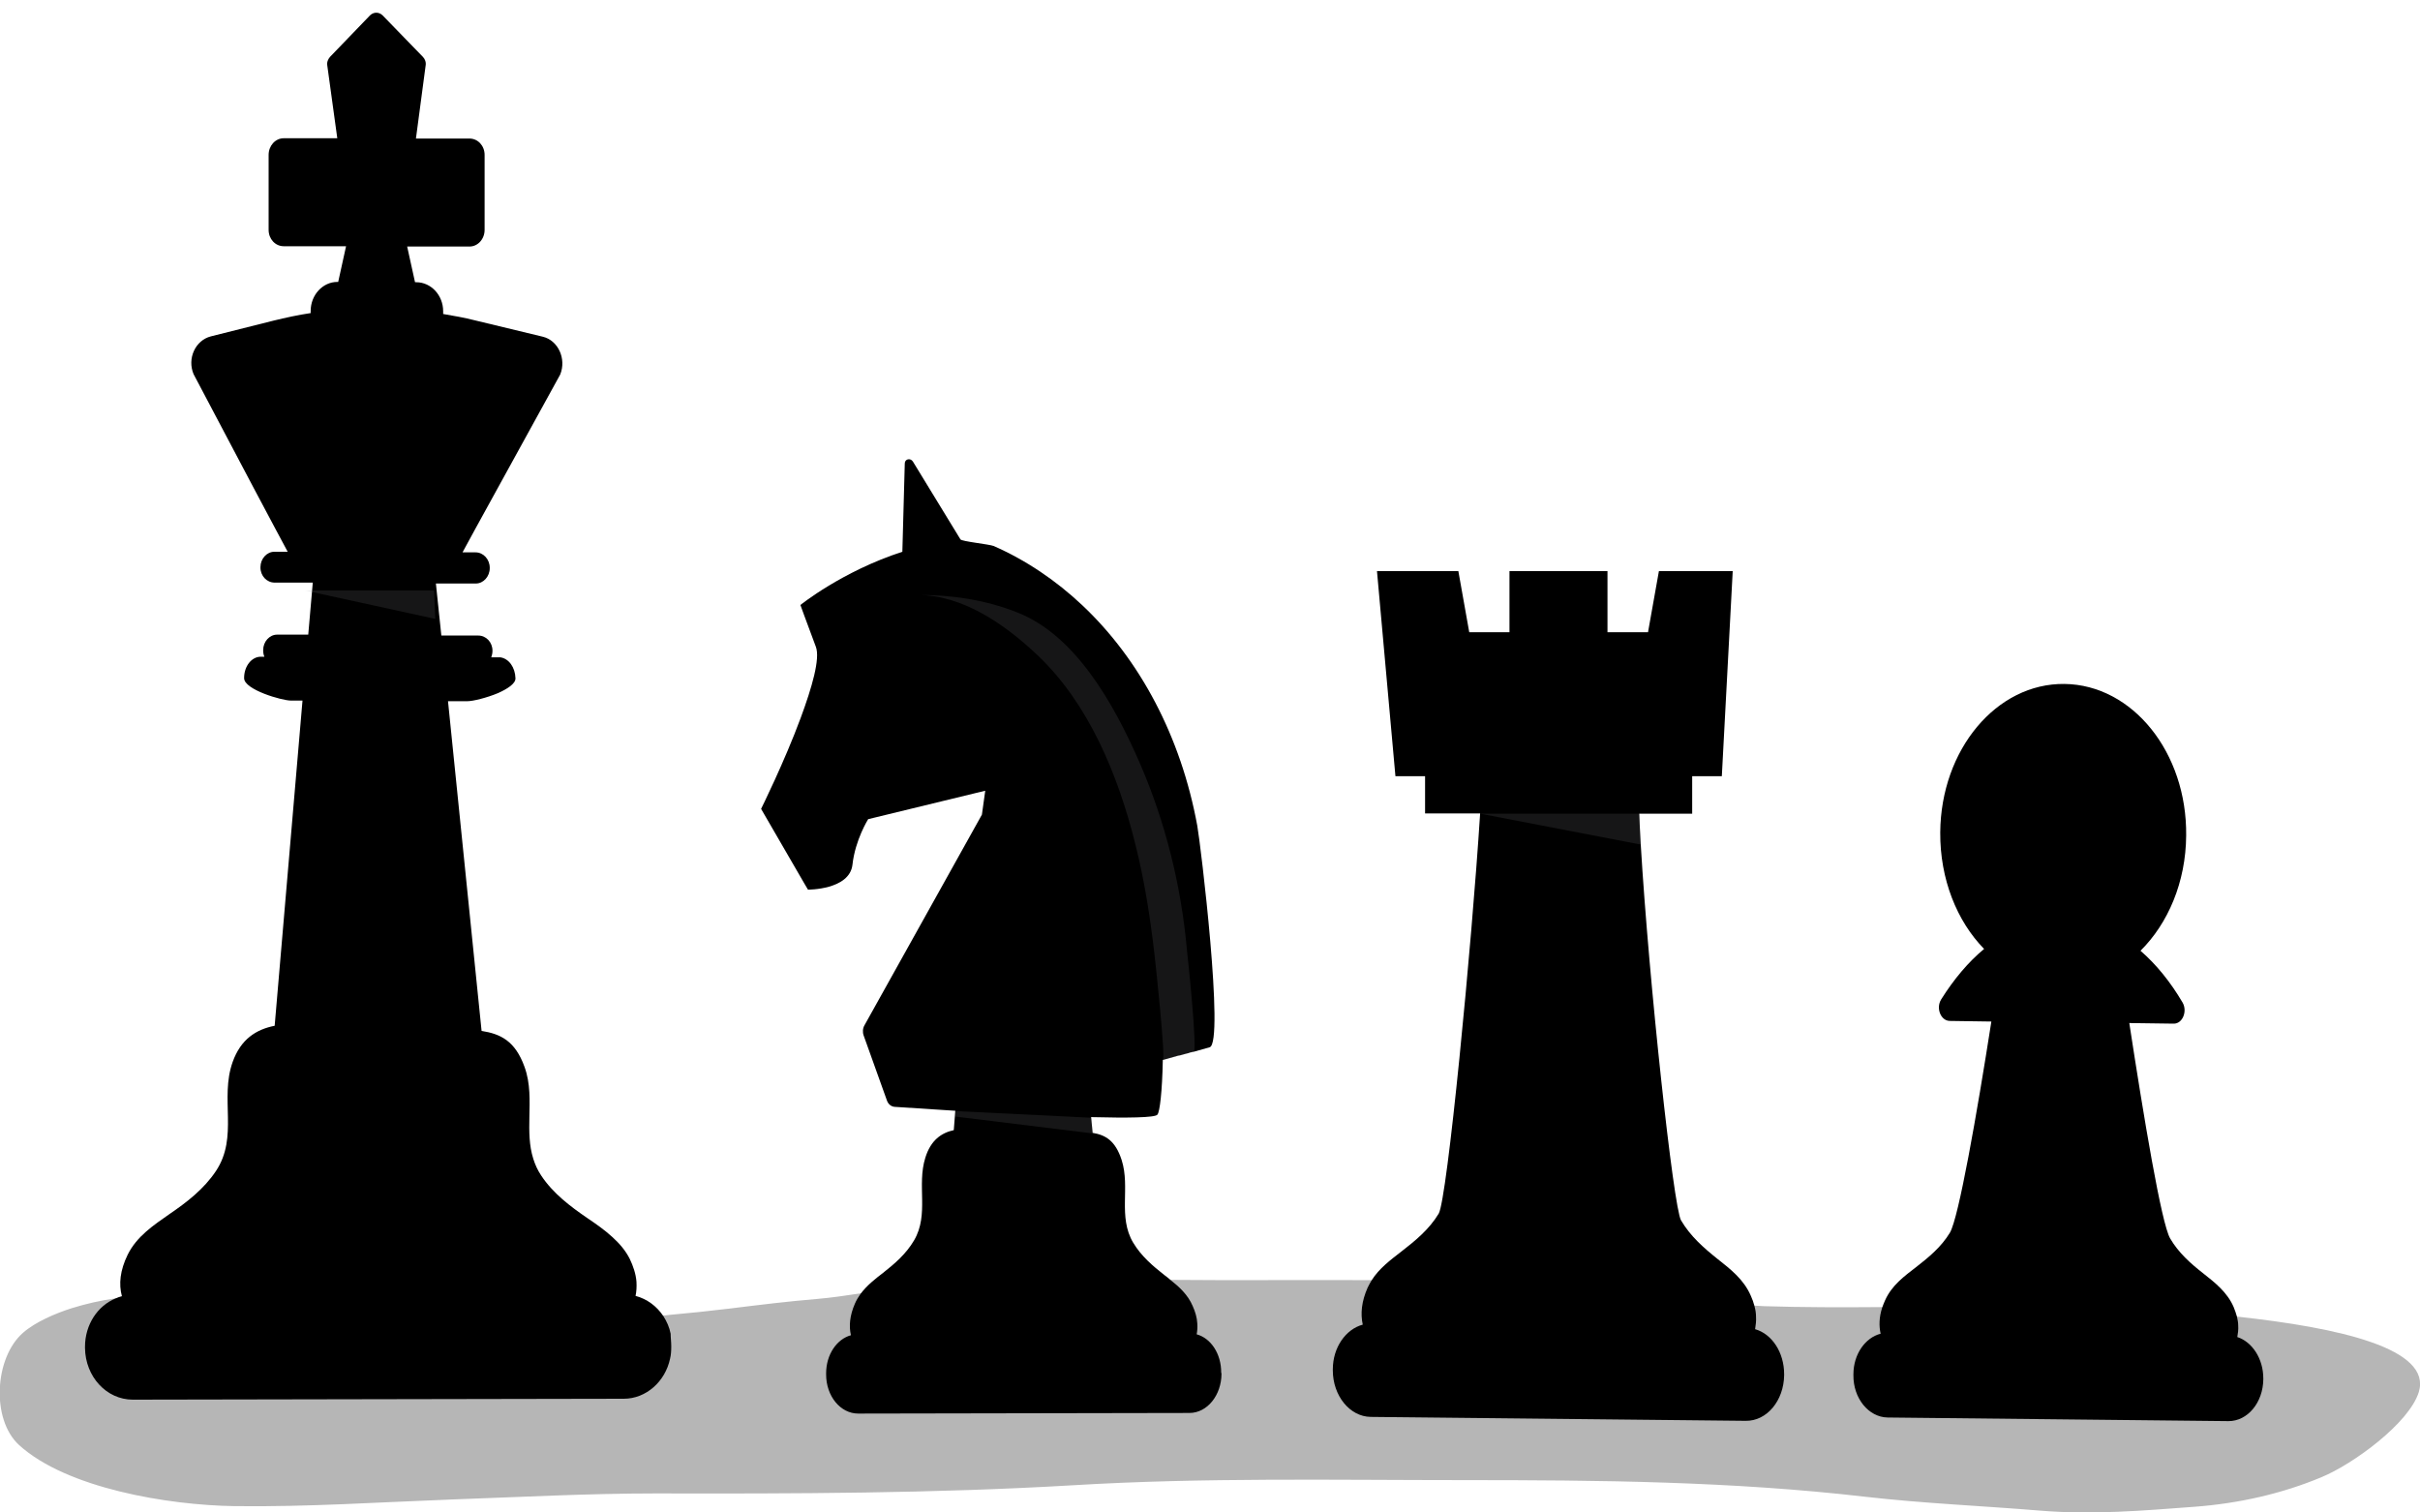 <?xml version="1.0" encoding="utf-8"?>
<!-- Generator: Adobe Illustrator 23.0.1, SVG Export Plug-In . SVG Version: 6.00 Build 0)  -->
<svg version="1.1" id="Layer_1" xmlns="http://www.w3.org/2000/svg" xmlns:xlink="http://www.w3.org/1999/xlink" x="0px" y="0px"
	 viewBox="0 0 800 500" style="enable-background:new 0 0 800 500;" xml:space="preserve">
<style type="text/css">
	.st0{opacity:0.5;}
	.st1{fill:#6D6D6D;}
	.st2{opacity:0.16;fill:#8C8E90;enable-background:new    ;}
</style>
<g class="st0">
	<path class="st1" d="M799.6,460.2c-3.2,10.3-21.7,23.8-32.1,28.1c-13.1,5.5-27.4,8.7-41.9,9.8c-17.2,1.3-33.8,2.7-51,1.3
		c-19.3-1.6-38.8-2.4-58-4.6c-44-5.1-88-5.5-132.3-5.5c-43.2,0-86.4-0.9-129.6,1.7c-45.9,2.7-91.9,2.8-137.9,2.7
		c-22.5,0-44.9,1.2-67.4,2c-24.2,0.9-47.6,2.5-71.8,2.2c-22-0.3-55.6-5.9-71.3-20.2c-9.3-8.5-8.1-28.9,1.3-37.1
		c4.1-3.6,10.7-6.4,16-8.1c4.8-1.5,9.7-2.6,14.6-3.3c10.6-1.6,21.4-1.6,32.3-1.7c11.2-0.1,22.9,1.9,33.7,4.6
		c9.6,2.5,19.5,3.3,29.3,4.8c13.2,2.1,28,2.4,41.3,1.1c2.2-0.2,4.3-0.4,6.5-0.6c6.3-0.5,12.7-0.9,19-1.3c5.8-0.4,11.5-0.7,17.3-1.1
		c0.4,0,0.8-0.1,1.2-0.1c0.8,0,1.5-0.1,2.3-0.2c6.7-0.6,13.4-1.3,20-2.1c9.7-1.2,19.4-2.4,29.1-3.2c4.7-0.4,9.3-1.1,14-1.8
		c4.1-0.6,8.2-1.2,12.3-1.7c23.4-2.3,46.8-2.8,70.2-2.8c6.6,0,13.3,0,19.9,0c6.4,0,12.8,0.1,19.2,0.1c15.8,0,31.5-0.1,47.3,0
		c24.3,0.2,48.6,0.7,72.8,2.7c9.6,0.8,19.1,0.3,28.5,2.1c8.3,1.6,16.7,3.1,25.2,3.6c1.2,0.1,2.4,0.1,3.6,0.2
		c12.8,0.4,25.6,0.4,38.5,0.3c10.4-0.1,20.7-0.2,31.1-0.3c10.5,0,50.6-0.2,86.2,3.4C773.7,438.9,804,445.9,799.6,460.2z"/>
</g>
<g>
	<g>
		<g>
			<path d="M403.8,454.1c0,7.1-4.7,13-10.6,13l-109.5,0.2c-5.9,0-10.6-5.8-10.6-12.9V454c0-6.2,3.5-11.3,8.2-12.6
				c-0.7-3-0.4-6.5,1.3-10.4c0.5-1.2,1.2-2.3,1.9-3.3c2.1-2.8,4.8-4.9,7.4-6.9c3.8-3,7.6-6.2,10.3-10.8c5-8.6,0.8-18.1,3.7-27.3
				c1.8-5.8,5.3-8.2,9.4-9.1l0.5-6.4c-9.3-0.6-16.8-1.1-20.1-1.3c-1.1-0.1-2.1-0.9-2.5-2.1l-7.7-21.5c-0.4-1.1-0.3-2.4,0.3-3.4
				l38.8-69.6l1.1-7.9l-38.7,9.4c0,0-4.3,6.8-5.2,15.1c-1,8.3-14.7,8.2-14.7,8.2l-1.3-2.2l-14.2-24.5c0,0,7.7-15.5,13.1-30.1
				c3.7-10,6.5-19.6,5-23.5c-3.6-9.6-5.1-13.8-5.1-13.8s13.7-11.1,33.7-17.6l0.8-29.2c0-1.5,1.9-1.9,2.7-0.6l15.7,25.7
				c0.4,0.7,9.5,1.6,11,2.2c10.7,4.7,20.6,11.4,29.3,19.6c19,17.9,32.6,43.4,38,72.9c1.1,6,9,71.7,4.1,73.2c0,0-2.4,0.7-5.3,1.5
				c0,0,0,0-0.1,0c-0.1,0-0.3,0.1-0.5,0.1c-0.1,0-0.2,0.1-0.4,0.1c-0.2,0-0.4,0.1-0.6,0.2c-0.3,0.1-0.7,0.2-1.2,0.3
				c-0.2,0.1-0.5,0.1-0.7,0.2c-0.3,0.1-0.7,0.2-1.1,0.3c0,0,0,0-0.1,0c-0.2,0-0.3,0.1-0.5,0.1c-2.8,0.8-5,1.4-5,1.4
				c-0.2,10.5-1,17.2-1.8,18.1c-0.9,1-9.9,1.1-21.9,0.8h0l0.5,5.2c4.2,0.7,7.5,2.5,9.6,9c2.9,9.1-1.3,18.7,3.8,27.3
				c2.7,4.5,6.5,7.7,10.3,10.7c0.7,0.5,1.3,1,2,1.6c2.9,2.3,5.8,4.9,7.4,8.7c0.8,1.8,1.4,3.7,1.5,5.7c0.1,1.3,0,2.5-0.2,3.6
				c4.7,1.3,8.1,6.4,8.1,12.6L403.8,454.1z"/>
			<polygon class="st2" points="361.3,374.7 315.7,369.1 315.7,367.3 360.8,369.5 360.8,369.5 			"/>
			<polygon class="st2" points="157.5,337.4 92,331.5 92,329.5 156.8,331.9 156.8,331.9 			"/>
			<path class="st2" d="M394.6,347.8c0,0,0,0-0.1,0c-0.1,0-0.3,0.1-0.5,0.1c-0.1,0-0.2,0.1-0.4,0.1c-0.2,0-0.4,0.1-0.6,0.2
				c-0.3,0.1-0.7,0.2-1.2,0.3c-0.2,0.1-0.5,0.1-0.7,0.2c-0.3,0.1-0.7,0.2-1.1,0.3c0,0,0,0-0.1,0c-0.2,0-0.3,0.1-0.5,0.1
				c-2.5,0.7-5,1.4-5,1.4c1-0.3-2.4-32.2-2.8-35.4c-1.4-12.1-3.3-24.1-6.2-35.7c-5.9-23.9-15.8-46.9-32.1-62.5
				c-11.2-10.7-25.2-20.2-39.9-20.2c11-0.1,22.5,1.6,33,5.8c18.9,7.5,31.6,29.5,40.5,50c8.3,19.2,13.6,40.2,15.5,61.8
				C392.7,316.8,395.9,347.3,394.6,347.8z"/>
		</g>
	</g>
</g>
<g>
	<g>
		<g>
			<path d="M221.9,445v0.3c0,1.4-0.1,2.7-0.4,3.9c-1.6,7.5-7.9,13.2-15.3,13.2l-162.3,0.3c-8.7,0-15.7-7.6-15.8-17.1v-0.4
				c0-7.3,4.2-13.6,10.2-16c0.6-0.3,1.3-0.5,2-0.7c-1.1-4-0.6-8.6,1.9-13.7c3-6.1,8.6-9.8,13.9-13.5c5.7-3.9,11.3-8.2,15.3-14.2
				c7.5-11.3,1.2-23.9,5.5-36c2.7-7.6,7.8-10.8,13.9-12l9.2-107.5h-3.8c-3,0-15.5-3.6-15.5-7.4v-0.1c0-3.9,2.5-7,5.5-7h1.2
				c-0.3-0.7-0.4-1.4-0.4-2.1v-0.1c0-2.8,2.1-5.1,4.6-5.1l10.3,0l1.5-17.2l-12.6,0c-2.6,0-4.7-2.2-4.7-5v-0.1c0-2.8,2.1-5.1,4.6-5.1
				l4.4,0l-4.6-8.6l-6.7-12.6L64,123.7c-2.2-5.2,0.6-11.2,5.7-12.5l20.7-5.2c4.1-1,8.2-1.9,12.3-2.5v-0.7c0-5.3,4-9.6,8.8-9.6h0.3
				l2.6-11.8l-20.6,0c-2.8,0-5-2.4-5-5.4l0-24.8c0-3,2.2-5.5,5-5.5l17.7,0l-3.3-24c-0.2-1.1,0.2-2.1,0.9-2.9l13.2-13.7
				c1.2-1.2,3-1.2,4.2,0l13.3,13.7c0.7,0.7,1.1,1.8,0.9,2.9l-3.2,24.1l17.7,0c2.8,0,5,2.4,5,5.4l0,24.8c0,3-2.2,5.5-5,5.5l-20.6,0
				l2.6,11.8h0.4c4.9,0,8.9,4.3,8.9,9.6v0.9c3.5,0.6,7,1.2,10.5,2.1l22.4,5.4c5.1,1.2,7.9,7.3,5.8,12.5l-28,50.9l-4.3,7.9l4.3,0
				c2.6,0,4.7,2.3,4.7,5.1v0.1c0,2.8-2.1,5.1-4.6,5.1l-13.2,0l0.5,4.8l1.3,12.4l12.2,0c2.6,0,4.7,2.2,4.7,5v0.1
				c0,0.8-0.2,1.5-0.4,2.1h2.5c0.2,0,0.4,0,0.5,0c2.8,0.4,4.9,3.3,5,6.9v0.1c0,1.7-2.6,3.4-5.7,4.8c-3.8,1.6-8.4,2.7-10.1,2.7
				l-6.5,0l11.1,109c6.3,1,11.1,3.3,14.2,11.9v0c2,5.5,1.7,11.2,1.6,16.7c-0.1,4.7-0.1,9.3,1.3,13.7c0.6,1.9,1.4,3.7,2.6,5.5
				c3.9,5.9,9.6,10.2,15.3,14.1c2.8,1.9,5.7,3.9,8.3,6.3c2.3,2.1,4.3,4.4,5.7,7.2c1.1,2.3,2,4.9,2.2,7.5c0.1,1.7,0,3.3-0.3,4.7
				c3.8,1,7,3.4,9.2,6.7c1.1,1.7,2,3.7,2.4,5.8C221.7,442.2,221.9,443.6,221.9,445z"/>
		</g>
	</g>
</g>
<path d="M748.2,455.7v0.3c-0.1,7.7-5.2,13.8-11.5,13.8l-112.7-1.2c-6.3-0.1-11.4-6.4-11.3-14v-0.3c0-6.6,3.9-12.1,9-13.4
	c-0.6-2.6-0.5-5.5,0.5-8.6c0.3-0.8,0.6-1.7,1-2.5c2.2-4.9,6.3-7.9,10.2-10.9c4.1-3.2,8.3-6.6,11.2-11.4c2.9-4.9,8.9-39.1,13.7-69.8
	l-13.7-0.2c-3,0-4.7-4.2-2.9-7.1c4.2-6.7,9-12.4,14.2-16.7c-9-9.2-14.6-23.1-14.5-38.5c0.2-27.4,18.6-49.4,41.1-49.1
	c22.5,0.3,40.5,22.7,40.2,50.1c-0.1,15.4-6,29.1-15.1,38.1c5.2,4.5,9.9,10.3,13.9,17.1c1.7,2.9,0,7.1-3,7l-14.6-0.2
	c4.8,31.3,10.6,66.2,13.5,71.2c2.8,4.8,6.9,8.4,11,11.6c3.8,3,7.9,6.2,10,11.1c0.4,1,0.8,2.1,1.1,3.2c0.2,1,0.4,1.9,0.4,2.9
	c0.1,1.4-0.1,2.6-0.3,3.8C744.5,443.6,748.2,449.1,748.2,455.7z"/>
<g>
	<path d="M589.8,454.3v0.3c-0.1,8.4-5.7,15.2-12.7,15.1l-124-1.3c-6.9-0.1-12.5-7-12.5-15.4v-0.3c0-7.3,4.3-13.3,9.9-14.8
		c-0.8-3.6-0.4-7.7,1.6-12.2c0.4-0.8,0.8-1.6,1.3-2.4c2.5-4,6.3-6.8,9.9-9.6c4.5-3.5,9.1-7.2,12.3-12.5
		c2.8-4.6,10.9-88.3,13.7-132.3h-18.2v-12.3h-9.8l-6.1-67.8h26.9l3.6,20.2H499v-20.2h32.4v20.2h13.4l3.6-20.2h24.4l-3.6,67.8h-9.8
		V269h-17.5c0.1,3.2,0.3,6.6,0.5,10.2c2.7,45.5,10.8,119.8,13.3,124.2c3.1,5.3,7.6,9.2,12.1,12.8c4.2,3.3,8.7,6.8,11,12.2
		c0.5,1.1,0.9,2.2,1.2,3.4c0.3,1.1,0.5,2.3,0.5,3.4c0.1,1.5-0.1,2.9-0.3,4.2C585.8,441,589.8,447.1,589.8,454.3z"/>
	<g>
		<polygon class="st2" points="542.5,279.2 542.4,279.2 489.4,269 541.9,269 541.9,269 		"/>
	</g>
	<g>
		<polygon class="st2" points="143.9,204.6 143.9,204.6 100.8,195.2 143.5,195.2 143.5,195.2 		"/>
	</g>
</g>
</svg>
